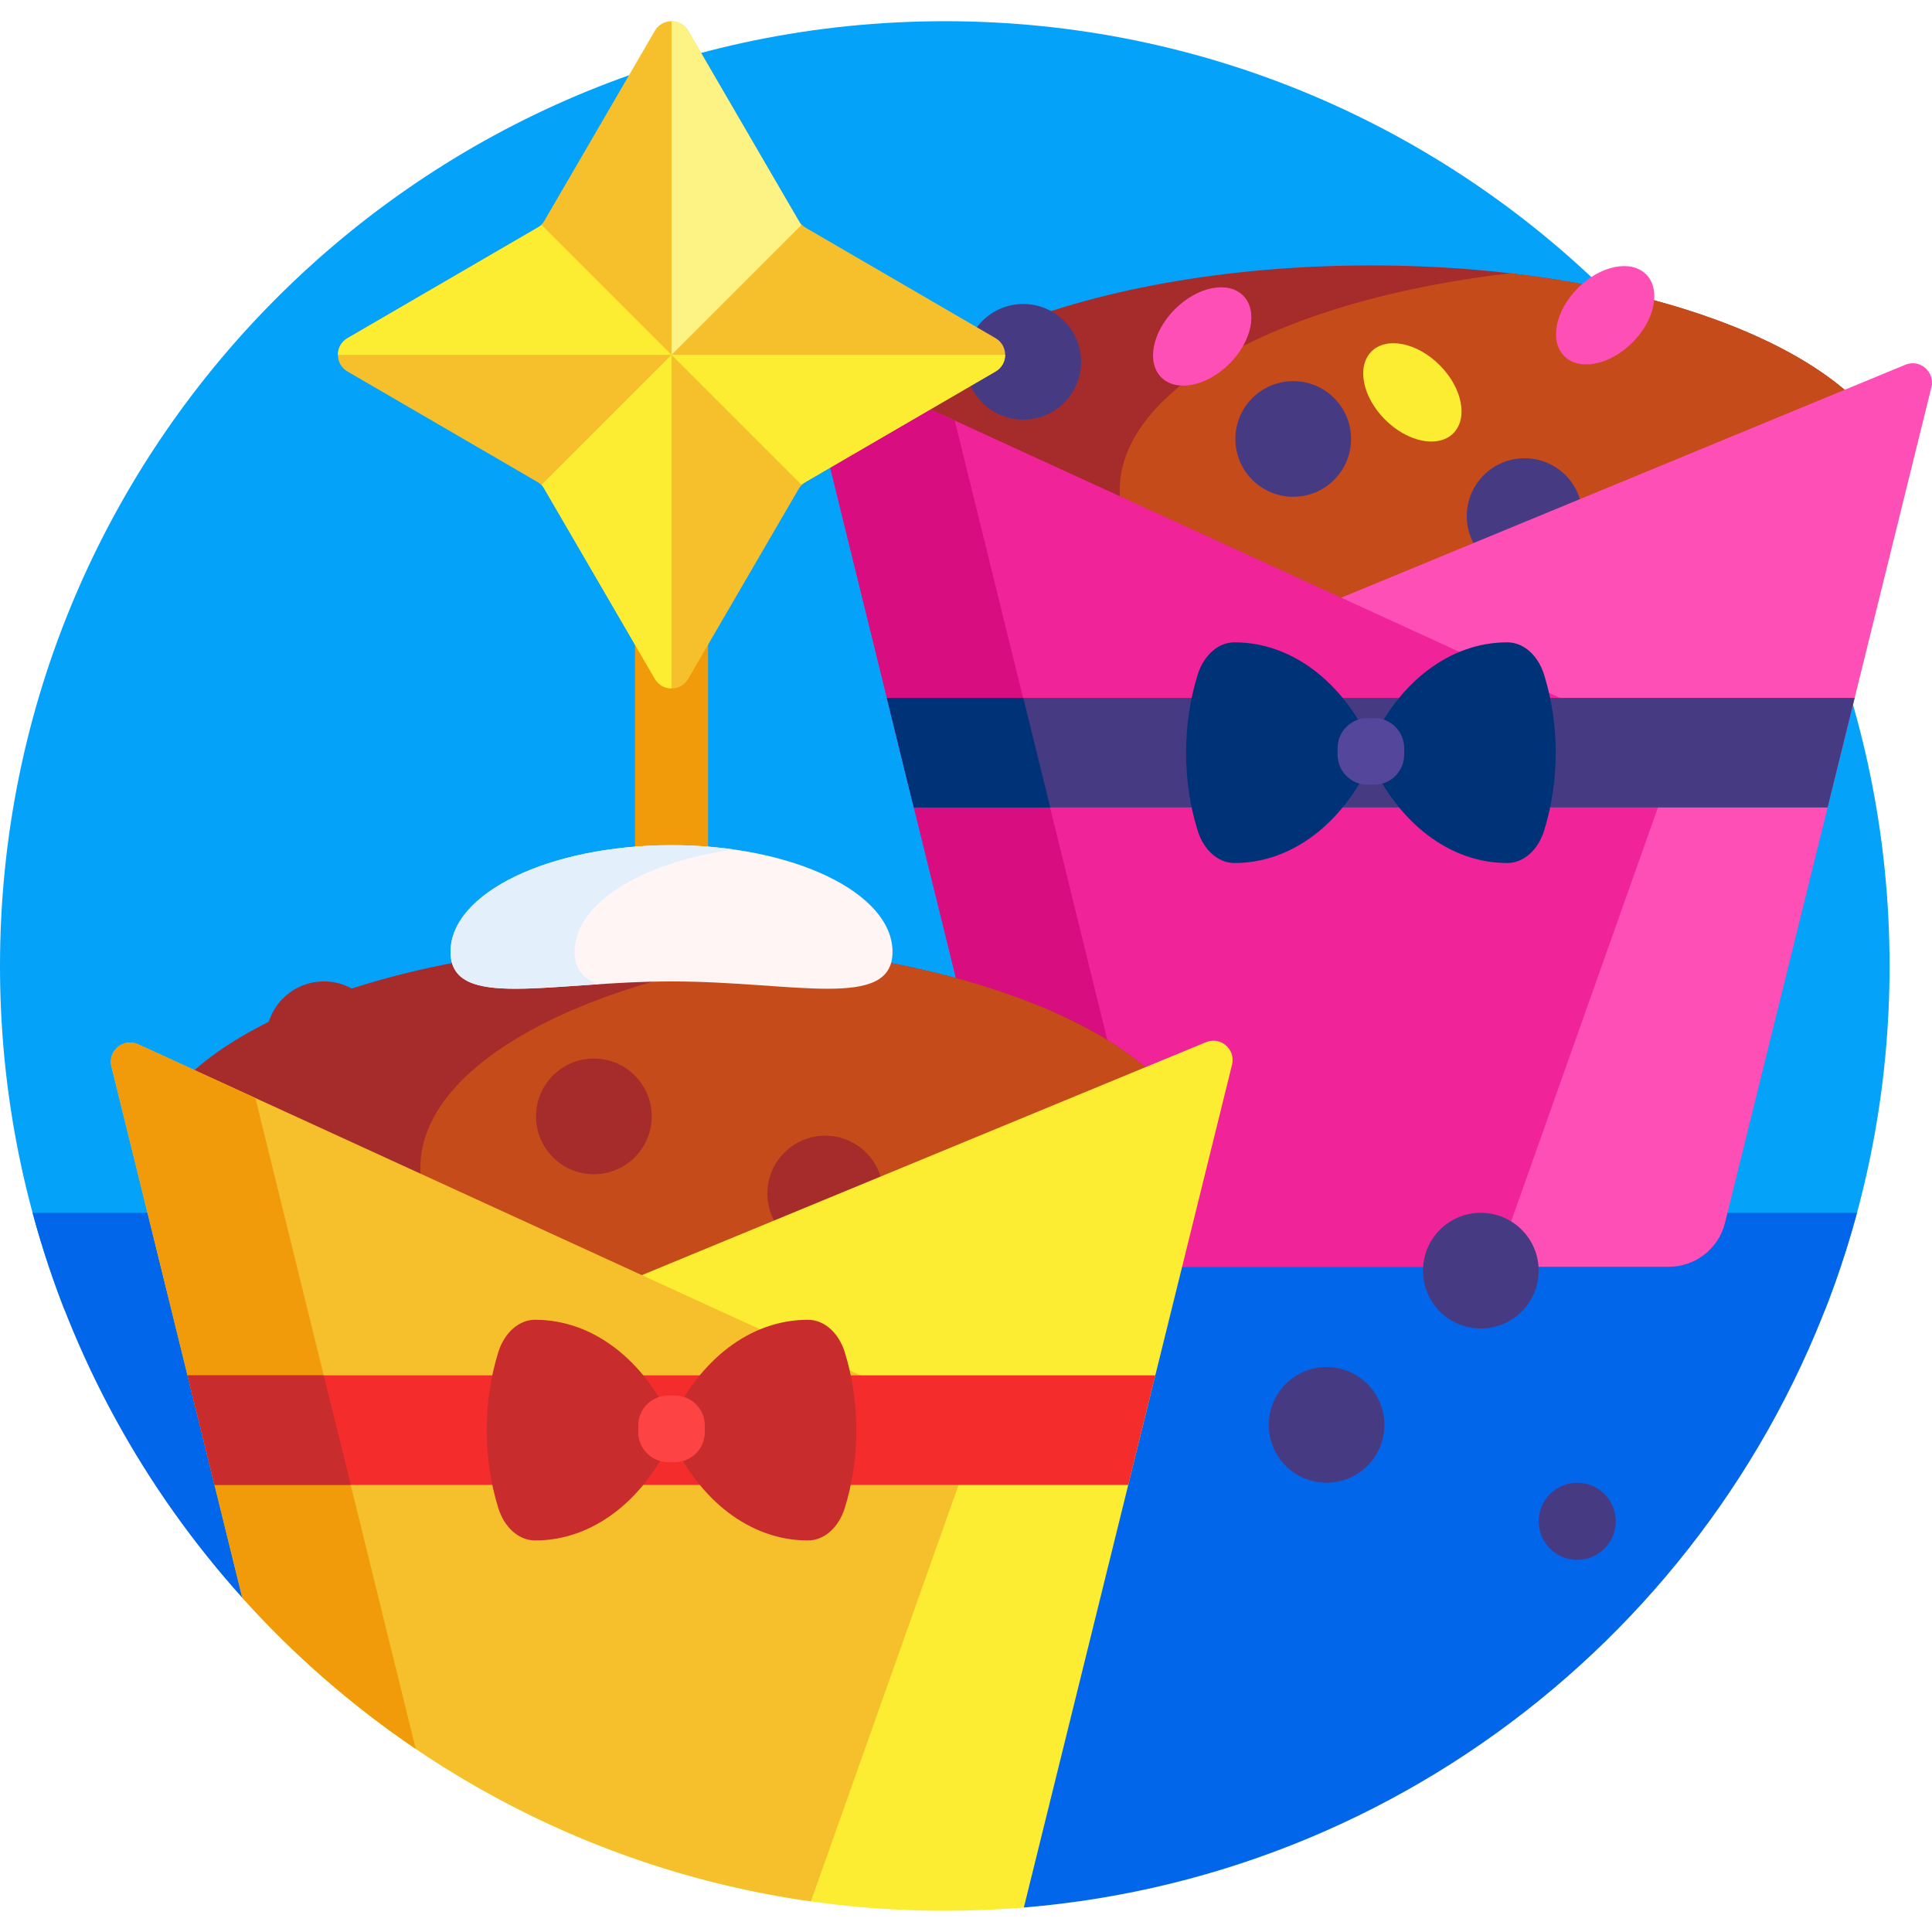 <svg id="Capa_1" enable-background="new 0 0 501 501" height="512" viewBox="0 0 501 501" width="512" xmlns="http://www.w3.org/2000/svg"><g><path d="m16.793 339.824c-10.841-27.677-16.793-57.805-16.793-89.324 0-135.31 109.69-245 245-245s245 109.69 245 245c0 31.519-5.952 61.647-16.793 89.324z" fill="#05a2f9"/><path d="m481.556 314.5c-26.425 97.911-112.017 171.535-216.055 180.154 0-44.359-35.96-80.319-80.319-80.319h-122.346c-25.332-28.148-44.234-62.197-54.392-99.835z" fill="#0266eb"/><path d="m492.801 127.169c0 32.22-61.474 58.34-137.305 58.34s-137.305-26.12-137.305-58.34 61.474-58.34 137.305-58.34 137.305 26.12 137.305 58.34z" fill="#a62b2b"/><path d="m492.801 127.169c0 26.915-42.895 49.572-101.223 56.304-58.327-6.732-101.222-29.39-101.222-56.304s42.895-49.572 101.222-56.304c58.328 6.732 101.223 29.39 101.223 56.304z" fill="#c64b1a"/><path d="m410.356 133.83c0 8.284-6.716 15-15 15s-15-6.716-15-15 6.716-15 15-15 15 6.715 15 15zm-145-55c-8.284 0-15 6.716-15 15s6.716 15 15 15 15-6.716 15-15-6.716-15-15-15zm70 20c-8.284 0-15 6.716-15 15s6.716 15 15 15 15-6.716 15-15-6.716-15-15-15z" fill="#463b83"/><path d="m432.762 328.496h-168.172l-13.623-133.518 243.118-100.391c3.788-1.564 7.745 1.842 6.762 5.821l-53.524 216.686c-1.654 6.697-7.663 11.402-14.561 11.402z" fill="#fd4fb6"/><path d="m210.251 100.872c-1.001-4.063 3.134-7.485 6.938-5.741l217.849 99.847-47.347 133.518h-121.374z" fill="#f02399"/><path d="m247.586 109.063 54.049 219.433h-35.318l-56.067-227.624c-1.001-4.063 3.134-7.484 6.938-5.741z" fill="#d80d80"/><path d="m473.929 209.387h-236.95l-6.997-28.408h250.964z" fill="#463b83"/><path d="m423.322 88.822c-5.858 5.858-13.772 7.441-17.678 3.536s-2.322-11.82 3.536-17.678 13.772-7.441 17.678-3.536 2.322 11.82-3.536 17.678zm-100.967-12.18c-3.905-3.905-11.82-2.322-17.678 3.536s-7.441 13.772-3.536 17.678 11.82 2.322 17.678-3.536c5.859-5.858 7.442-13.772 3.536-17.678z" fill="#fd4fb6"/><path d="m373.322 94.68c5.858 5.858 7.441 13.772 3.536 17.678s-11.82 2.322-17.678-3.536-7.441-13.772-3.536-17.678 11.82-2.322 17.678 3.536z" fill="#fded32"/><path d="m399 329.5c0 8.284-6.716 15-15 15s-15-6.716-15-15 6.716-15 15-15 15 6.716 15 15zm-55 25c-8.284 0-15 6.716-15 15s6.716 15 15 15 15-6.716 15-15-6.716-15-15-15zm65 30c-5.523 0-10 4.477-10 10s4.477 10 10 10 10-4.477 10-10-4.477-10-10-10z" fill="#463b83"/><path d="m265.356 180.979 6.997 28.408h-35.374l-6.997-28.408zm135.065-5.991c-1.573-5.06-5.334-8.409-9.514-8.417-.022 0-.045 0-.067 0-15.028 0-28.172 10.534-35.344 26.258-7.172-15.724-20.316-26.258-35.344-26.258-.022 0-.045 0-.068 0-4.18.009-7.942 3.357-9.514 8.417-1.937 6.234-3.004 13.052-3.004 20.194 0 7.143 1.067 13.96 3.004 20.194 1.573 5.061 5.334 8.409 9.514 8.418h.068c15.028 0 28.172-10.534 35.344-26.258 7.172 15.725 20.317 26.258 35.344 26.258h.067c4.18-.009 7.942-3.357 9.514-8.418 1.937-6.234 3.004-13.051 3.004-20.194.001-7.142-1.067-13.959-3.004-20.194z" fill="#003278"/><path d="m356.356 203.489h-1.721c-4.294 0-7.776-3.481-7.776-7.776v-1.721c0-4.294 3.481-7.776 7.776-7.776h1.721c4.294 0 7.776 3.481 7.776 7.776v1.721c0 4.295-3.482 7.776-7.776 7.776z" fill="#54469b"/><path d="m183.609 295.841h-18.939v-179.917h18.939z" fill="#f19b0b"/><path d="m258.167 96.335-49.252 28.644c-.749.436-1.373 1.059-1.809 1.809l-28.644 49.252c-1.928 3.315-6.716 3.315-8.644 0l-28.644-49.252c-.436-.75-1.059-1.373-1.808-1.809l-49.253-28.644c-3.315-1.928-3.315-6.716 0-8.644l49.252-28.644c.749-.436 1.373-1.059 1.808-1.809l28.644-49.252c1.928-3.315 6.716-3.315 8.644 0l28.644 49.252c.436.75 1.059 1.373 1.809 1.809l49.252 28.644c3.316 1.928 3.316 6.717.001 8.644z" fill="#f5c02c"/><path d="m207.771 125.644-33.631-33.631h86.513c0 1.679-.829 3.358-2.486 4.322l-1.124.653zm-67.263 0 22.506 38.699 6.803 11.697c.964 1.658 2.643 2.486 4.322 2.486v-86.513zm-50.399-37.951c-1.655.964-2.483 2.643-2.483 4.32h86.513l-33.631-33.631z" fill="#fded32"/><path d="m207.771 58.383-33.631 33.63v-86.513c1.679 0 3.358.828 4.322 2.485z" fill="#fdf385"/><path d="m311.445 302.84c0 32.22-61.474 58.34-137.305 58.34s-137.306-26.12-137.306-58.34 61.474-58.34 137.306-58.34 137.305 26.12 137.305 58.34z" fill="#a62b2b"/><path d="m311.445 302.84c0 26.915-42.895 49.572-101.223 56.304-58.327-6.732-101.222-29.39-101.222-56.304s42.895-49.572 101.222-56.304c58.328 6.732 101.223 29.389 101.223 56.304z" fill="#c64b1a"/><path d="m229 309.5c0 8.284-6.716 15-15 15s-15-6.716-15-15 6.716-15 15-15 15 6.716 15 15zm-145-55c-8.284 0-15 6.716-15 15s6.716 15 15 15 15-6.716 15-15-6.716-15-15-15zm70 20c-8.284 0-15 6.716-15 15s6.716 15 15 15 15-6.716 15-15-6.716-15-15-15z" fill="#a62b2b"/><path d="m319.492 276.078-53.991 218.577c-6.76.56-13.597.846-20.501.846-65.826 0-125.589-25.96-169.609-68.201l-5.78-56.65 243.118-100.392c3.788-1.565 7.746 1.841 6.763 5.82z" fill="#fded32"/><path d="m210.275 493.058c-58.248-8.264-109.903-37.014-147.44-78.723l-33.94-137.792c-1.001-4.063 3.134-7.484 6.938-5.741l217.849 99.847z" fill="#f5c02c"/><path d="m107.803 453.512c-16.544-11.202-31.645-24.374-44.968-39.177l-33.94-137.792c-1.001-4.063 3.134-7.484 6.938-5.741l30.397 13.932z" fill="#f19b0b"/><path d="m292.573 385.057h-236.95l-6.997-28.408h250.964z" fill="#f52c2c"/><path d="m83.944 356.649 7.026 28.408h-35.347l-6.997-28.408zm135.121-5.99c-1.572-5.06-5.334-8.409-9.514-8.417-.022 0-.045 0-.067 0-15.028 0-28.172 10.534-35.344 26.258-7.172-15.724-20.317-26.258-35.344-26.258-.022 0-.045 0-.067 0-4.18.009-7.942 3.357-9.514 8.417-1.937 6.234-3.004 13.052-3.004 20.194 0 7.143 1.067 13.96 3.004 20.194 1.572 5.06 5.334 8.409 9.514 8.418h.068c15.028 0 28.172-10.534 35.344-26.258 7.172 15.725 20.317 26.258 35.344 26.258h.067c4.18-.009 7.942-3.358 9.514-8.418 1.937-6.234 3.004-13.051 3.004-20.194s-1.067-13.96-3.005-20.194z" fill="#c92c2c"/><path d="m175 379.16h-1.721c-4.294 0-7.776-3.481-7.776-7.776v-1.721c0-4.294 3.481-7.776 7.776-7.776h1.721c4.294 0 7.776 3.481 7.776 7.776v1.721c0 4.295-3.482 7.776-7.776 7.776z" fill="#fd4343"/><path d="m231.445 246.835c0 15.279-25.657 7.665-57.305 7.665s-57.305 7.614-57.305-7.665 25.657-27.665 57.305-27.665 57.305 12.387 57.305 27.665z" fill="#fff5f5"/><path d="m155.349 255.213c-22.42 1.463-38.515 3.723-38.515-8.378 0-15.279 25.656-27.665 57.305-27.665 5.583 0 10.98.386 16.083 1.104-23.82 3.357-41.222 13.978-41.222 26.561 0 4.566 2.291 7.087 6.349 8.378z" fill="#e3f0fb"/></g></svg>